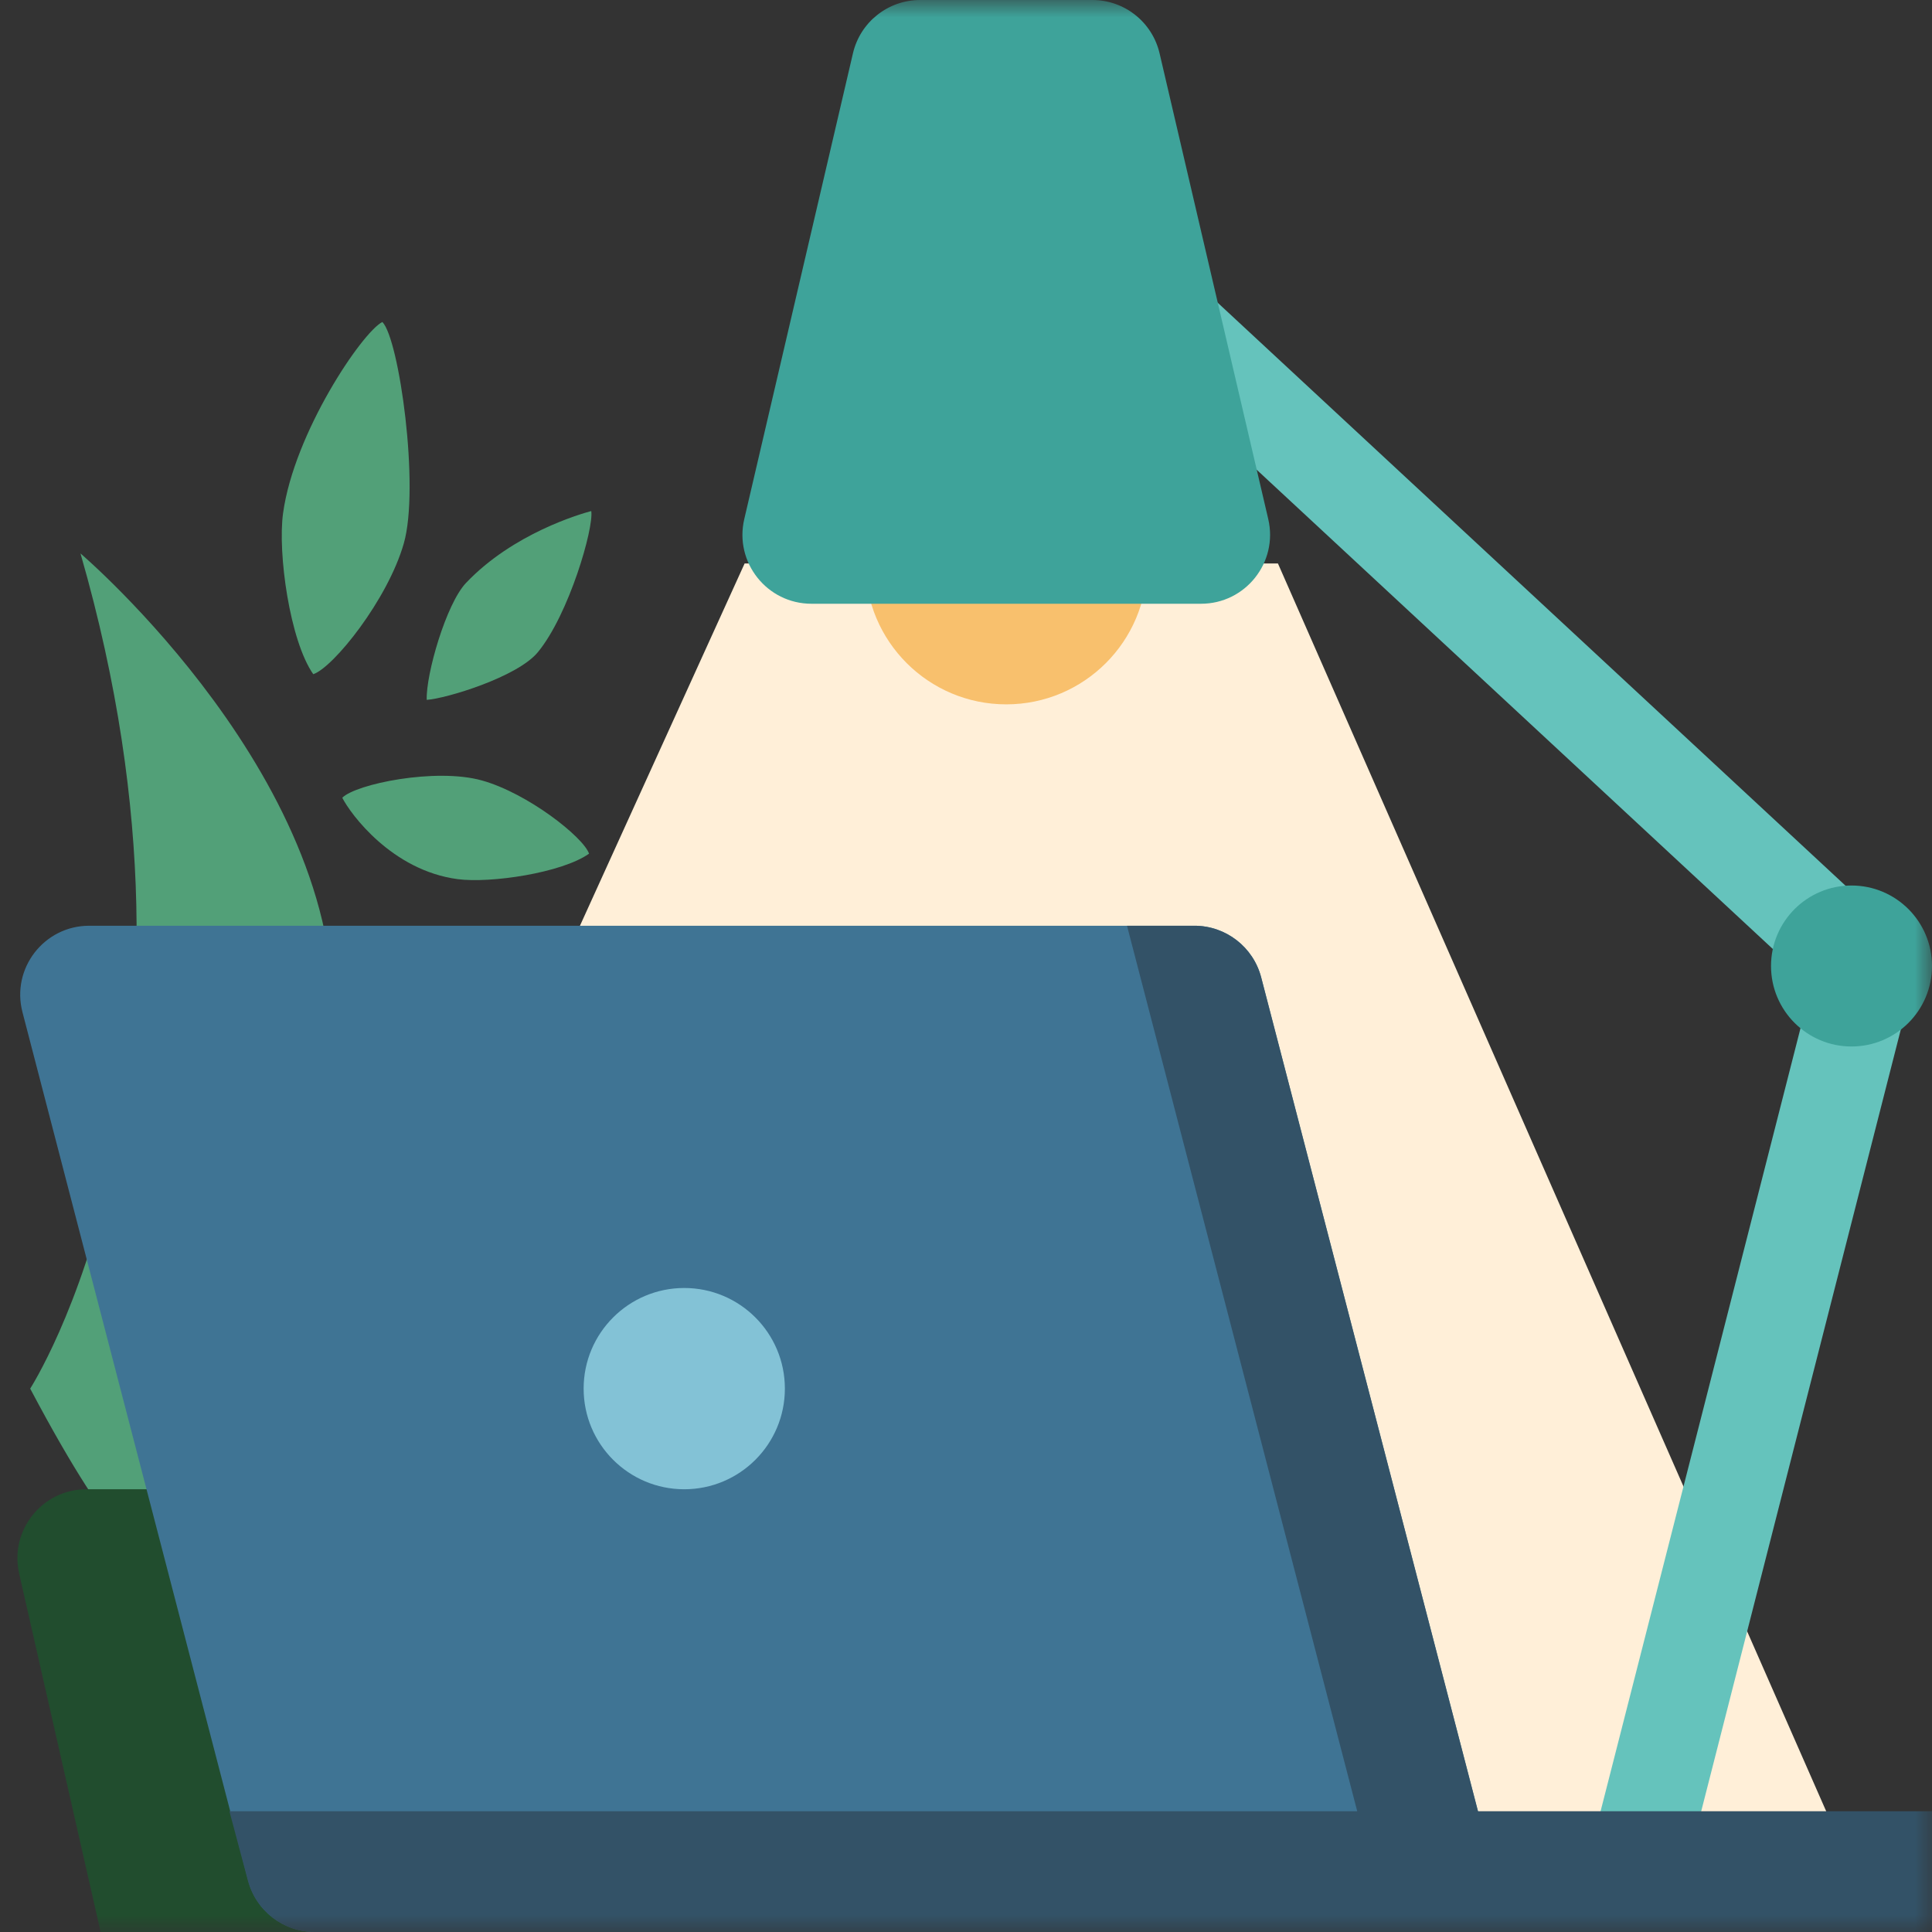 <svg width="56" height="56" viewBox="0 0 56 56" fill="none" xmlns="http://www.w3.org/2000/svg">
<rect x="0" y="0" width="56" height="56" fill="#333333" stroke="none"/>
<mask id="mask0" mask-type="alpha" maskUnits="userSpaceOnUse" x="0" y="0" width="56" height="56">
<rect width="56" height="56" fill="#C4C4C4"/>
</mask>
<g mask="url(#mask0)">
<path d="M21.583 16.333H37.042L53.958 54.833H4.083L21.583 16.333Z" fill="#FFEFD8"/>
<path d="M52.5 28.583H55.417L48.417 56H45.5L52.5 28.583Z" fill="#65C3BC"/>
<path d="M27.417 5.25H31.5L56 28H51.917L27.417 5.25Z" fill="#65C3BC"/>
<path d="M5.25 46.958C3.986 44.625 3.5 45.208 0.875 40.25C0.875 40.25 6.708 31.208 2.333 16.042C2.333 16.042 10.208 22.75 9.625 30.042C9.042 37.333 8.167 35.583 6.708 39.083C5.538 41.892 6.611 44.528 5.25 46.958Z" fill="#52A078"/>
<path d="M13.509 16.895C14.875 15.458 16.819 14.899 17.138 14.813C17.214 15.307 16.495 17.802 15.592 18.902C14.999 19.625 12.93 20.249 12.369 20.286C12.342 19.551 12.932 17.501 13.509 16.895Z" fill="#52A078"/>
<path d="M8.205 14.875C8.527 12.542 10.5 9.625 11.083 9.333C11.569 9.819 12.171 14.117 11.705 15.75C11.238 17.383 9.663 19.347 9.08 19.542C8.399 18.57 8.045 16.031 8.205 14.875Z" fill="#52A078"/>
<path d="M13.269 25.483C11.363 25.232 10.162 23.598 9.921 23.123C10.315 22.724 12.629 22.249 13.965 22.621C15.301 22.993 16.912 24.268 17.074 24.744C16.284 25.304 14.214 25.607 13.269 25.483Z" fill="#52A078"/>
<path d="M0.555 45.61C0.271 44.358 1.222 43.167 2.506 43.167H15.209C16.421 43.167 17.354 44.236 17.19 45.437L15.75 56H2.917L0.555 45.61Z" fill="#214D2E"/>
<path d="M0.651 29.337C0.321 28.07 1.278 26.833 2.586 26.833H34.62C35.531 26.833 36.327 27.449 36.556 28.33L43.75 56H9.13C8.219 56 7.423 55.385 7.194 54.503L0.651 29.337Z" fill="#3F7494"/>
<path d="M32.667 26.833H34.62C35.531 26.833 36.327 27.449 36.556 28.33L43.75 56H40.25L32.667 26.833Z" fill="#335267"/>
<path d="M6.65 52.5H56V56H9.12C8.214 56 7.421 55.391 7.187 54.515L6.65 52.5Z" fill="#335267"/>
<path d="M22.75 40.25C22.75 41.861 21.444 43.167 19.833 43.167C18.223 43.167 16.917 41.861 16.917 40.25C16.917 38.639 18.223 37.333 19.833 37.333C21.444 37.333 22.75 38.639 22.75 40.25Z" fill="#83C2D6"/>
<ellipse cx="53.667" cy="28" rx="2.333" ry="2.333" fill="#3EA39A"/>
<circle cx="29.167" cy="16.333" r="4.083" fill="#F8C06D"/>
<path d="M24.723 1.546C24.934 0.64 25.741 0 26.67 0H31.663C32.592 0 33.399 0.64 33.611 1.546L36.761 15.046C37.053 16.3 36.101 17.5 34.813 17.5H23.52C22.232 17.5 21.28 16.3 21.573 15.046L24.723 1.546Z" fill="#3EA39A"/>
</g>
</svg>
